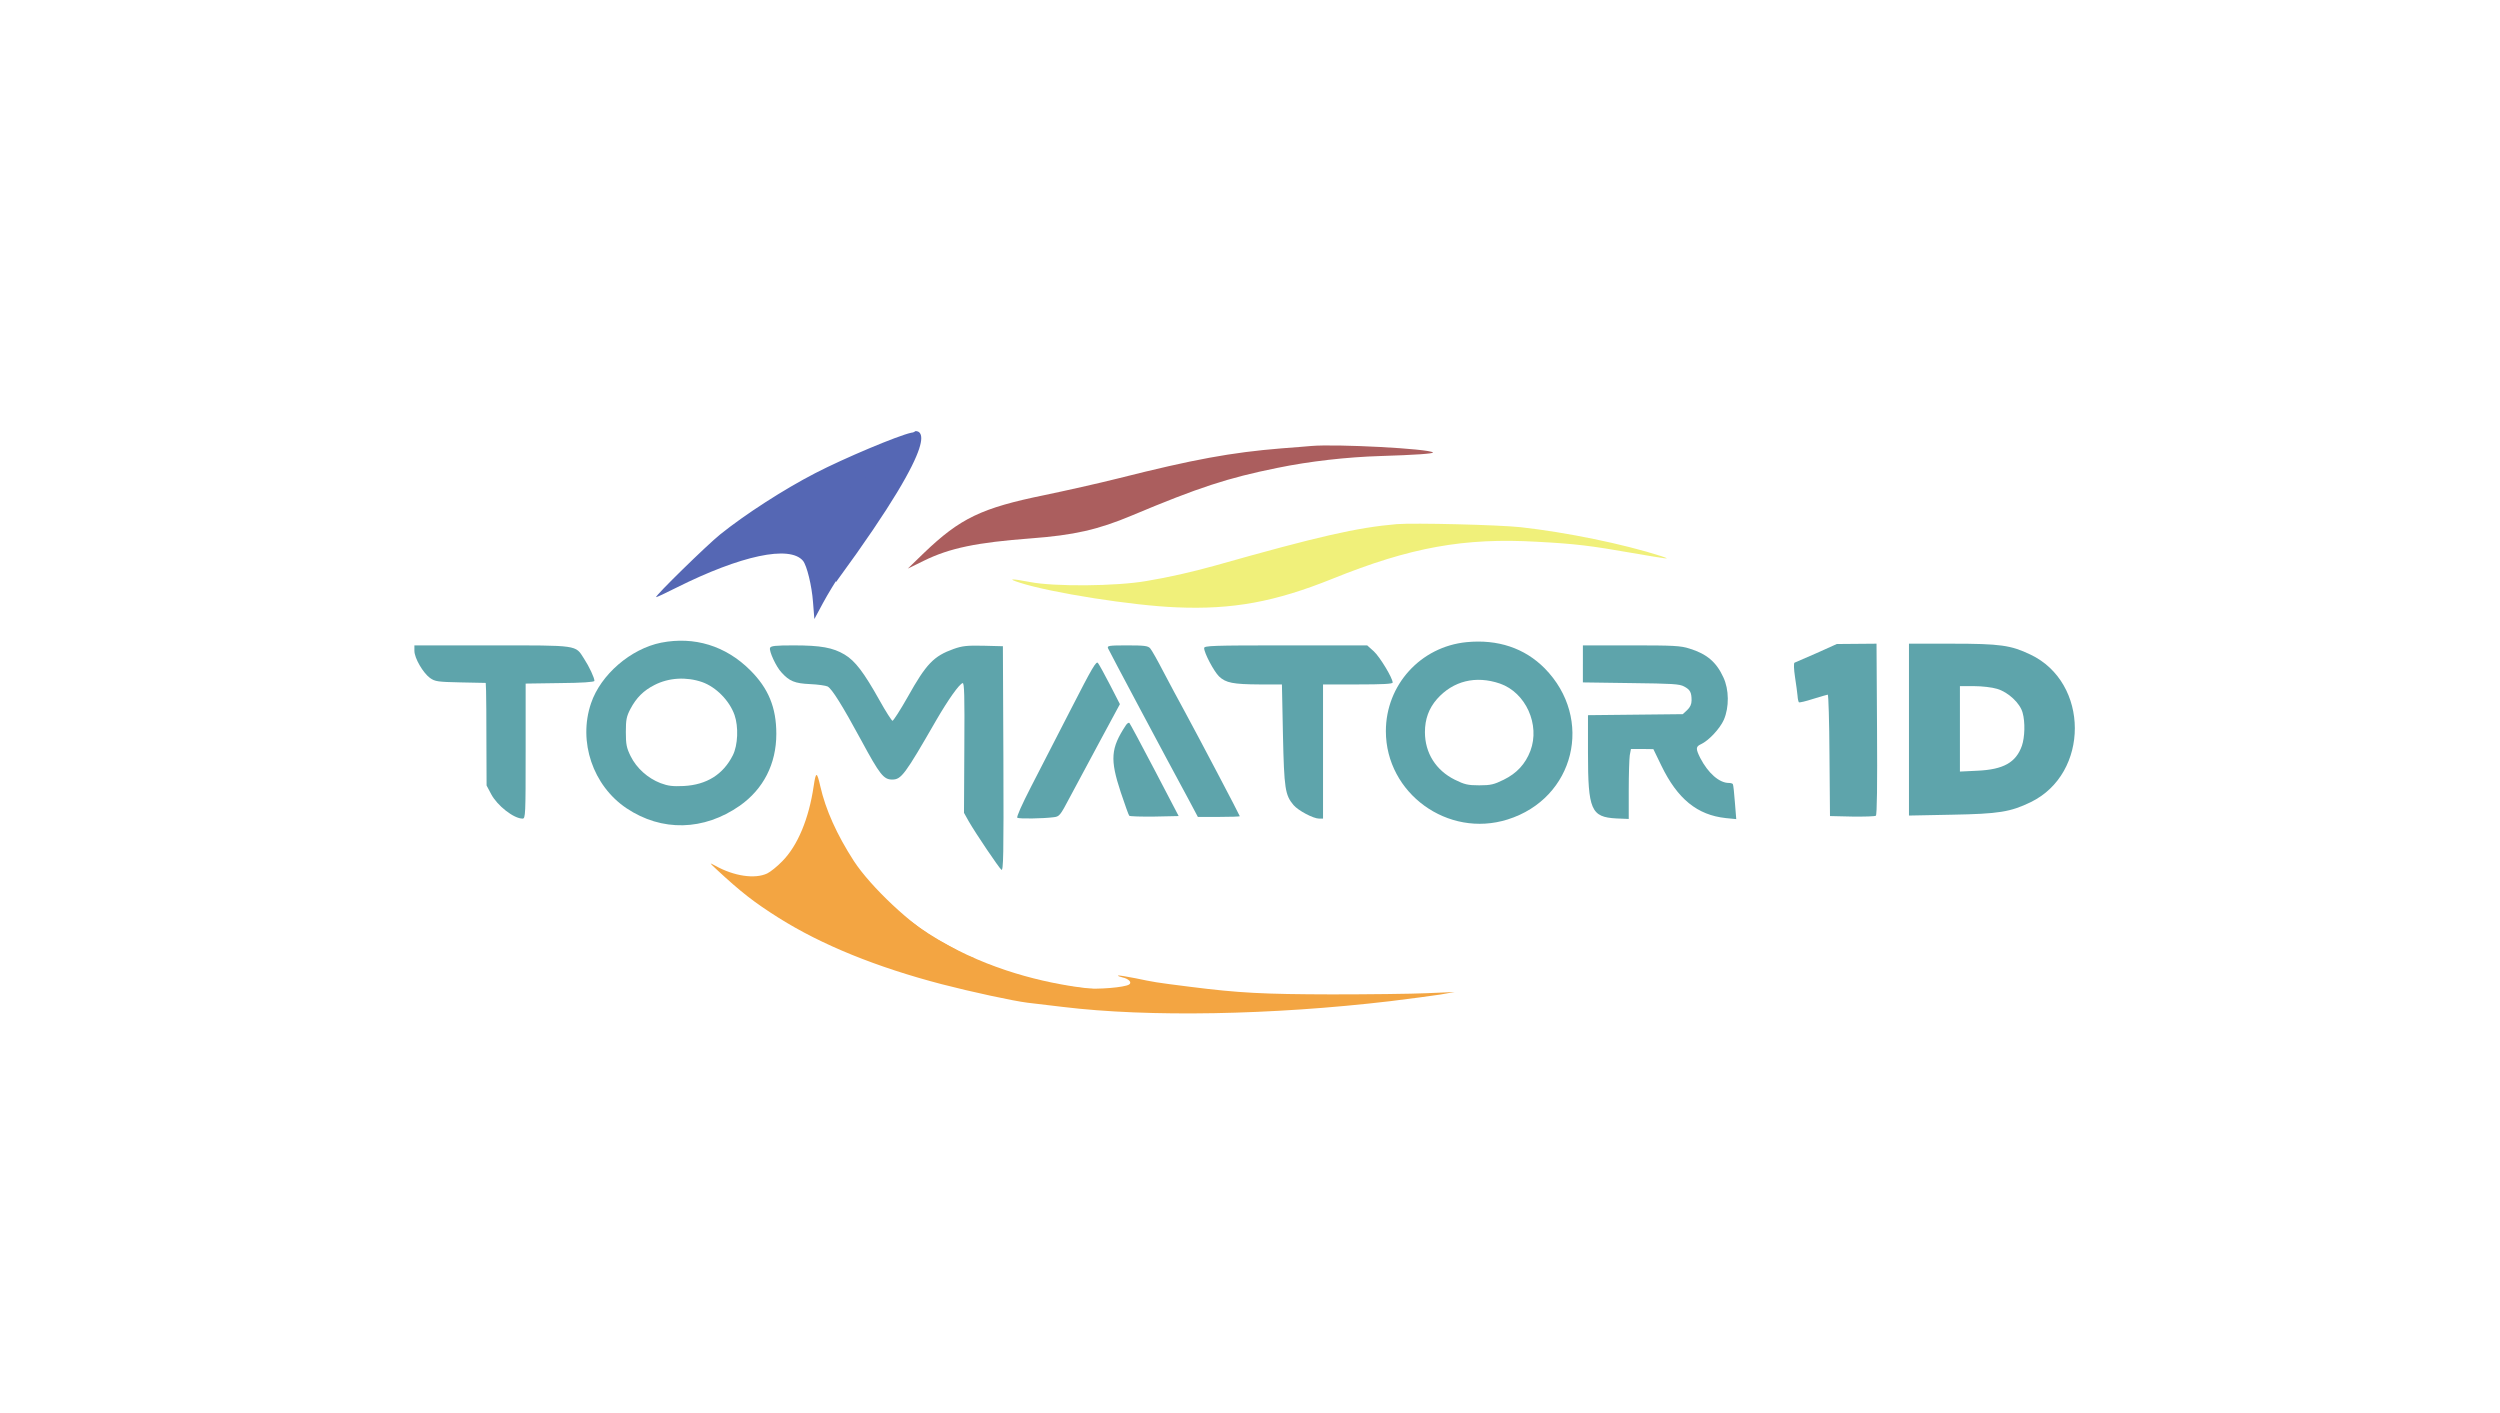 <?xml version="1.0" encoding="UTF-8" standalone="no"?>
<svg
   version="1.0"
   width="1472pt"
   height="832pt"
   viewBox="0 0 1472 832"
   preserveAspectRatio="xMidYMid meet"
   id="svg30"
   sodipodi:docname="logocolor.svg"
   inkscape:version="1.4.1 (93de688d07, 2025-03-30)"
   xmlns:inkscape="http://www.inkscape.org/namespaces/inkscape"
   xmlns:sodipodi="http://sodipodi.sourceforge.net/DTD/sodipodi-0.dtd"
   xmlns="http://www.w3.org/2000/svg"
   xmlns:svg="http://www.w3.org/2000/svg">
  <defs
     id="defs30" />
  <sodipodi:namedview
     id="namedview30"
     pagecolor="#ffffff"
     bordercolor="#000000"
     borderopacity="0.25"
     inkscape:showpageshadow="2"
     inkscape:pageopacity="0.0"
     inkscape:pagecheckerboard="0"
     inkscape:deskcolor="#d1d1d1"
     inkscape:document-units="pt"
     inkscape:zoom="1.2040788"
     inkscape:cx="897.7818"
     inkscape:cy="774.451"
     inkscape:window-width="3816"
     inkscape:window-height="2075"
     inkscape:window-x="12"
     inkscape:window-y="12"
     inkscape:window-maximized="1"
     inkscape:current-layer="svg30" />
  <g
     transform="translate(0,832) scale(0.1,-0.1)"
     fill="#000000"
     stroke="none"
     id="g30"
     style="fill:#5ea4ab;fill-opacity:1">
    <path
       d="M5365 5772 c-78 -17 -395 -150 -565 -238 -184 -95 -412 -242 -560 -361 -76 -61 -384 -362 -377 -369 1 -2 55 23 120 56 380 190 667 251 745 158 23 -28 52 -147 59 -243 l8 -100 51 95 c28 52 76 130 105 174 30 43 59 85 64 94 6 9 22 30 37 47 17 18 26 37 22 48 -3 11 0 17 10 17 9 0 16 7 16 16 0 8 7 22 15 30 9 9 13 25 9 38 -3 14 1 29 10 38 8 9 13 18 10 21 -3 3 3 25 13 49 11 24 18 49 15 56 -2 6 1 12 6 12 6 0 9 8 8 17 -2 10 6 26 16 38 11 11 27 37 35 58 9 21 24 42 34 48 11 5 19 15 19 21 0 6 8 17 18 24 9 7 17 17 17 23 0 5 7 16 16 23 9 7 28 34 43 59 28 49 23 60 -19 51z"
       id="path1"
       style="fill:#5567b4;fill-opacity:1" />
    <path
       d="M7720 5694 c-25 -2 -103 -9 -175 -14 -295 -24 -518 -65 -958 -176 -119 -30 -316 -74 -436 -99 -372 -76 -497 -136 -711 -341 l-95 -92 96 47 c151 74 310 107 629 131 254 19 395 51 595 135 393 165 564 221 856 280 189 39 410 64 610 70 198 6 313 14 306 21 -22 22 -568 51 -717 38z"
       id="path2"
       style="fill:#ab5e5e;fill-opacity:1" />
    <path
       d="M8225 5234 c-234 -20 -462 -72 -1070 -244 -137 -38 -272 -69 -405 -91 -177 -31 -542 -34 -685 -6 -115 22 -136 20 -60 -4 182 -59 665 -135 923 -145 330 -14 579 32 917 168 460 186 777 243 1207 218 225 -12 314 -23 559 -66 216 -37 235 -40 169 -18 -221 71 -557 140 -827 170 -133 14 -625 26 -728 18z"
       id="path3"
       style="fill:#f0f07a;fill-opacity:1" />
    <path
       d="M3893 4536 c-179 -36 -356 -188 -413 -357 -77 -226 11 -485 209 -618 208 -139 455 -133 667 15 139 98 215 246 215 423 0 155 -46 268 -155 376 -144 143 -328 199 -523 161z m241 -232 c82 -29 161 -109 191 -194 24 -69 20 -177 -10 -237 -57 -113 -154 -174 -289 -181 -65 -3 -92 0 -137 17 -75 29 -141 88 -176 159 -24 49 -28 69 -28 142 0 73 4 92 27 136 35 66 77 108 142 141 84 43 187 49 280 17z"
       id="path4"
       style="fill:#5ea4ab;fill-opacity:1" />
    <path
       d="M8635 4539 c-271 -27 -475 -252 -475 -524 0 -366 365 -631 717 -520 395 124 510 593 218 890 -118 119 -276 172 -460 154z m197 -244 c152 -53 237 -242 179 -396 -30 -78 -80 -132 -157 -170 -57 -28 -76 -33 -144 -33 -68 0 -87 5 -144 33 -111 55 -176 157 -176 280 0 77 23 140 71 195 95 107 228 140 371 91z"
       id="path5"
       style="fill:#5ea4ab;fill-opacity:1" />
    <path
       d="M10695 4474 c-66 -29 -124 -54 -129 -56 -5 -3 -4 -38 3 -84 7 -43 13 -93 15 -111 1 -18 5 -35 8 -38 3 -3 41 6 84 20 44 13 82 25 86 25 4 0 9 -161 10 -357 l3 -358 130 -3 c72 -1 135 1 140 5 7 5 9 183 7 511 l-3 502 -117 -1 -117 -1 -120 -54z"
       id="path6"
       style="fill:#5ea4ab;fill-opacity:1" />
    <path
       d="M11240 4024 l0 -506 253 5 c276 5 344 16 464 74 347 169 346 704 -2 869 -115 55 -178 64 -462 64 l-253 0 0 -506z m519 240 c65 -19 135 -84 150 -140 16 -56 13 -145 -4 -195 -35 -99 -109 -140 -262 -147 l-103 -5 0 252 0 251 83 0 c47 0 107 -7 136 -16z"
       id="path7"
       style="fill:#5ea4ab;fill-opacity:1" />
    <path
       d="M2440 4488 c0 -43 51 -130 92 -160 30 -21 45 -23 181 -26 l147 -3 2 -47 c1 -26 2 -162 2 -302 l1 -255 27 -51 c36 -68 133 -144 185 -144 17 0 18 21 18 398 l0 397 203 3 c128 1 202 6 202 13 0 18 -30 83 -62 132 -51 80 -29 77 -543 77 l-455 0 0 -32z"
       id="path8"
       style="fill:#5ea4ab;fill-opacity:1" />
    <path
       d="M4534 4505 c-7 -18 36 -112 68 -145 46 -51 78 -64 168 -68 47 -2 93 -9 103 -14 25 -13 87 -112 198 -317 109 -202 132 -231 182 -231 54 0 74 27 260 350 71 122 134 211 155 218 10 3 12 -74 10 -380 l-2 -384 28 -50 c42 -73 176 -271 192 -285 12 -10 14 81 12 652 l-3 664 -115 3 c-97 2 -124 -1 -175 -19 -117 -42 -161 -87 -270 -282 -44 -78 -85 -141 -90 -141 -5 1 -40 55 -76 120 -93 166 -144 233 -206 270 -69 41 -140 54 -300 54 -108 0 -135 -3 -139 -15z"
       id="path9"
       style="fill:#5ea4ab;fill-opacity:1" />
    <path
       d="M6524 4503 c6 -15 335 -633 477 -895 l52 -98 124 0 c67 0 123 2 123 4 0 5 -243 467 -324 616 -35 63 -91 169 -126 235 -34 66 -69 128 -78 138 -13 14 -33 17 -135 17 -108 0 -119 -2 -113 -17z"
       id="path10"
       style="fill:#5ea4ab;fill-opacity:1" />
    <path
       d="M7090 4504 c0 -29 58 -138 88 -167 40 -38 83 -46 238 -47 l132 0 6 -297 c7 -319 13 -354 62 -413 28 -33 117 -80 151 -80 l23 0 0 395 0 395 205 0 c143 0 205 3 205 11 0 27 -76 152 -111 184 l-39 35 -480 0 c-434 0 -480 -2 -480 -16z"
       id="path11"
       style="fill:#5ea4ab;fill-opacity:1" />
    <path
       d="M9320 4411 l0 -109 283 -4 c243 -3 286 -5 313 -20 36 -19 44 -35 44 -82 0 -22 -8 -40 -26 -57 l-26 -24 -279 -3 -279 -3 0 -221 c0 -337 18 -379 167 -387 l73 -3 0 168 c0 93 3 186 6 207 l7 37 66 0 66 -1 47 -97 c95 -196 211 -291 380 -309 l61 -6 -8 99 c-4 54 -9 102 -12 107 -2 4 -13 7 -24 7 -56 0 -122 58 -168 147 -27 54 -27 67 4 81 46 21 112 92 135 144 32 74 31 178 -3 250 -41 90 -98 138 -199 169 -52 17 -95 19 -344 19 l-284 0 0 -109z"
       id="path12"
       style="fill:#5ea4ab;fill-opacity:1" />
    <path
       d="M6308 4149 c-80 -156 -187 -364 -237 -461 -54 -105 -87 -179 -81 -183 11 -7 150 -5 212 3 36 4 39 7 99 121 34 64 114 213 177 330 l116 215 -58 113 c-32 62 -64 120 -71 129 -10 14 -33 -25 -157 -267z"
       id="path13"
       style="fill:#5ea4ab;fill-opacity:1" />
    <path
       d="M6628 4048 c-88 -134 -93 -199 -29 -393 24 -71 46 -134 50 -138 4 -4 71 -6 149 -5 l142 3 -141 270 c-78 149 -145 274 -149 278 -4 4 -14 -2 -22 -15z"
       id="path14"
       style="fill:#5ea4ab;fill-opacity:1" />
    <path
       d="M4791 3692 c-28 -192 -94 -351 -185 -443 -30 -31 -70 -63 -89 -72 -72 -34 -196 -16 -306 46 -36 19 -36 19 9 -23 141 -131 220 -193 366 -285 253 -159 576 -290 959 -390 173 -45 423 -99 505 -109 25 -3 119 -14 210 -25 503 -61 1228 -48 1925 34 116 14 248 32 295 39 l85 15 -165 -7 c-91 -4 -343 -7 -560 -7 -400 1 -544 8 -835 45 -207 26 -208 27 -319 50 -55 11 -101 18 -103 16 -3 -2 9 -7 26 -11 37 -8 58 -30 39 -42 -27 -17 -183 -30 -268 -22 -171 17 -418 78 -547 135 -17 8 -39 11 -49 7 -11 -4 -15 -3 -11 4 9 14 -17 24 -40 17 -15 -5 -15 -4 -4 4 12 9 9 12 -15 18 -16 4 -33 10 -39 14 -5 4 -31 20 -57 34 -27 14 -69 38 -95 52 -153 83 -398 314 -496 465 -100 155 -166 302 -197 439 -20 88 -26 89 -39 2z"
       id="path15"
       style="fill:#f3a542;fill-opacity:1" />
  </g>
  <path
     style="fill:#f3a542;fill-opacity:1;stroke:#f3a542;stroke-width:1.417;stroke-opacity:1"
     d="m 535.142,542.501 c 58.979,44.575 132.242,41.693 132.242,41.693 l -71.352,3.083 z"
     id="path31" />
  <path
     style="fill:#5567b4;fill-opacity:1;stroke:#5567b4;stroke-width:1.417;stroke-opacity:1"
     d="m 492.527,341.124 c 65.846,-90.071 46.577,-86.547 46.577,-86.547 l -55.496,48.779 z"
     id="path32" />
</svg>
